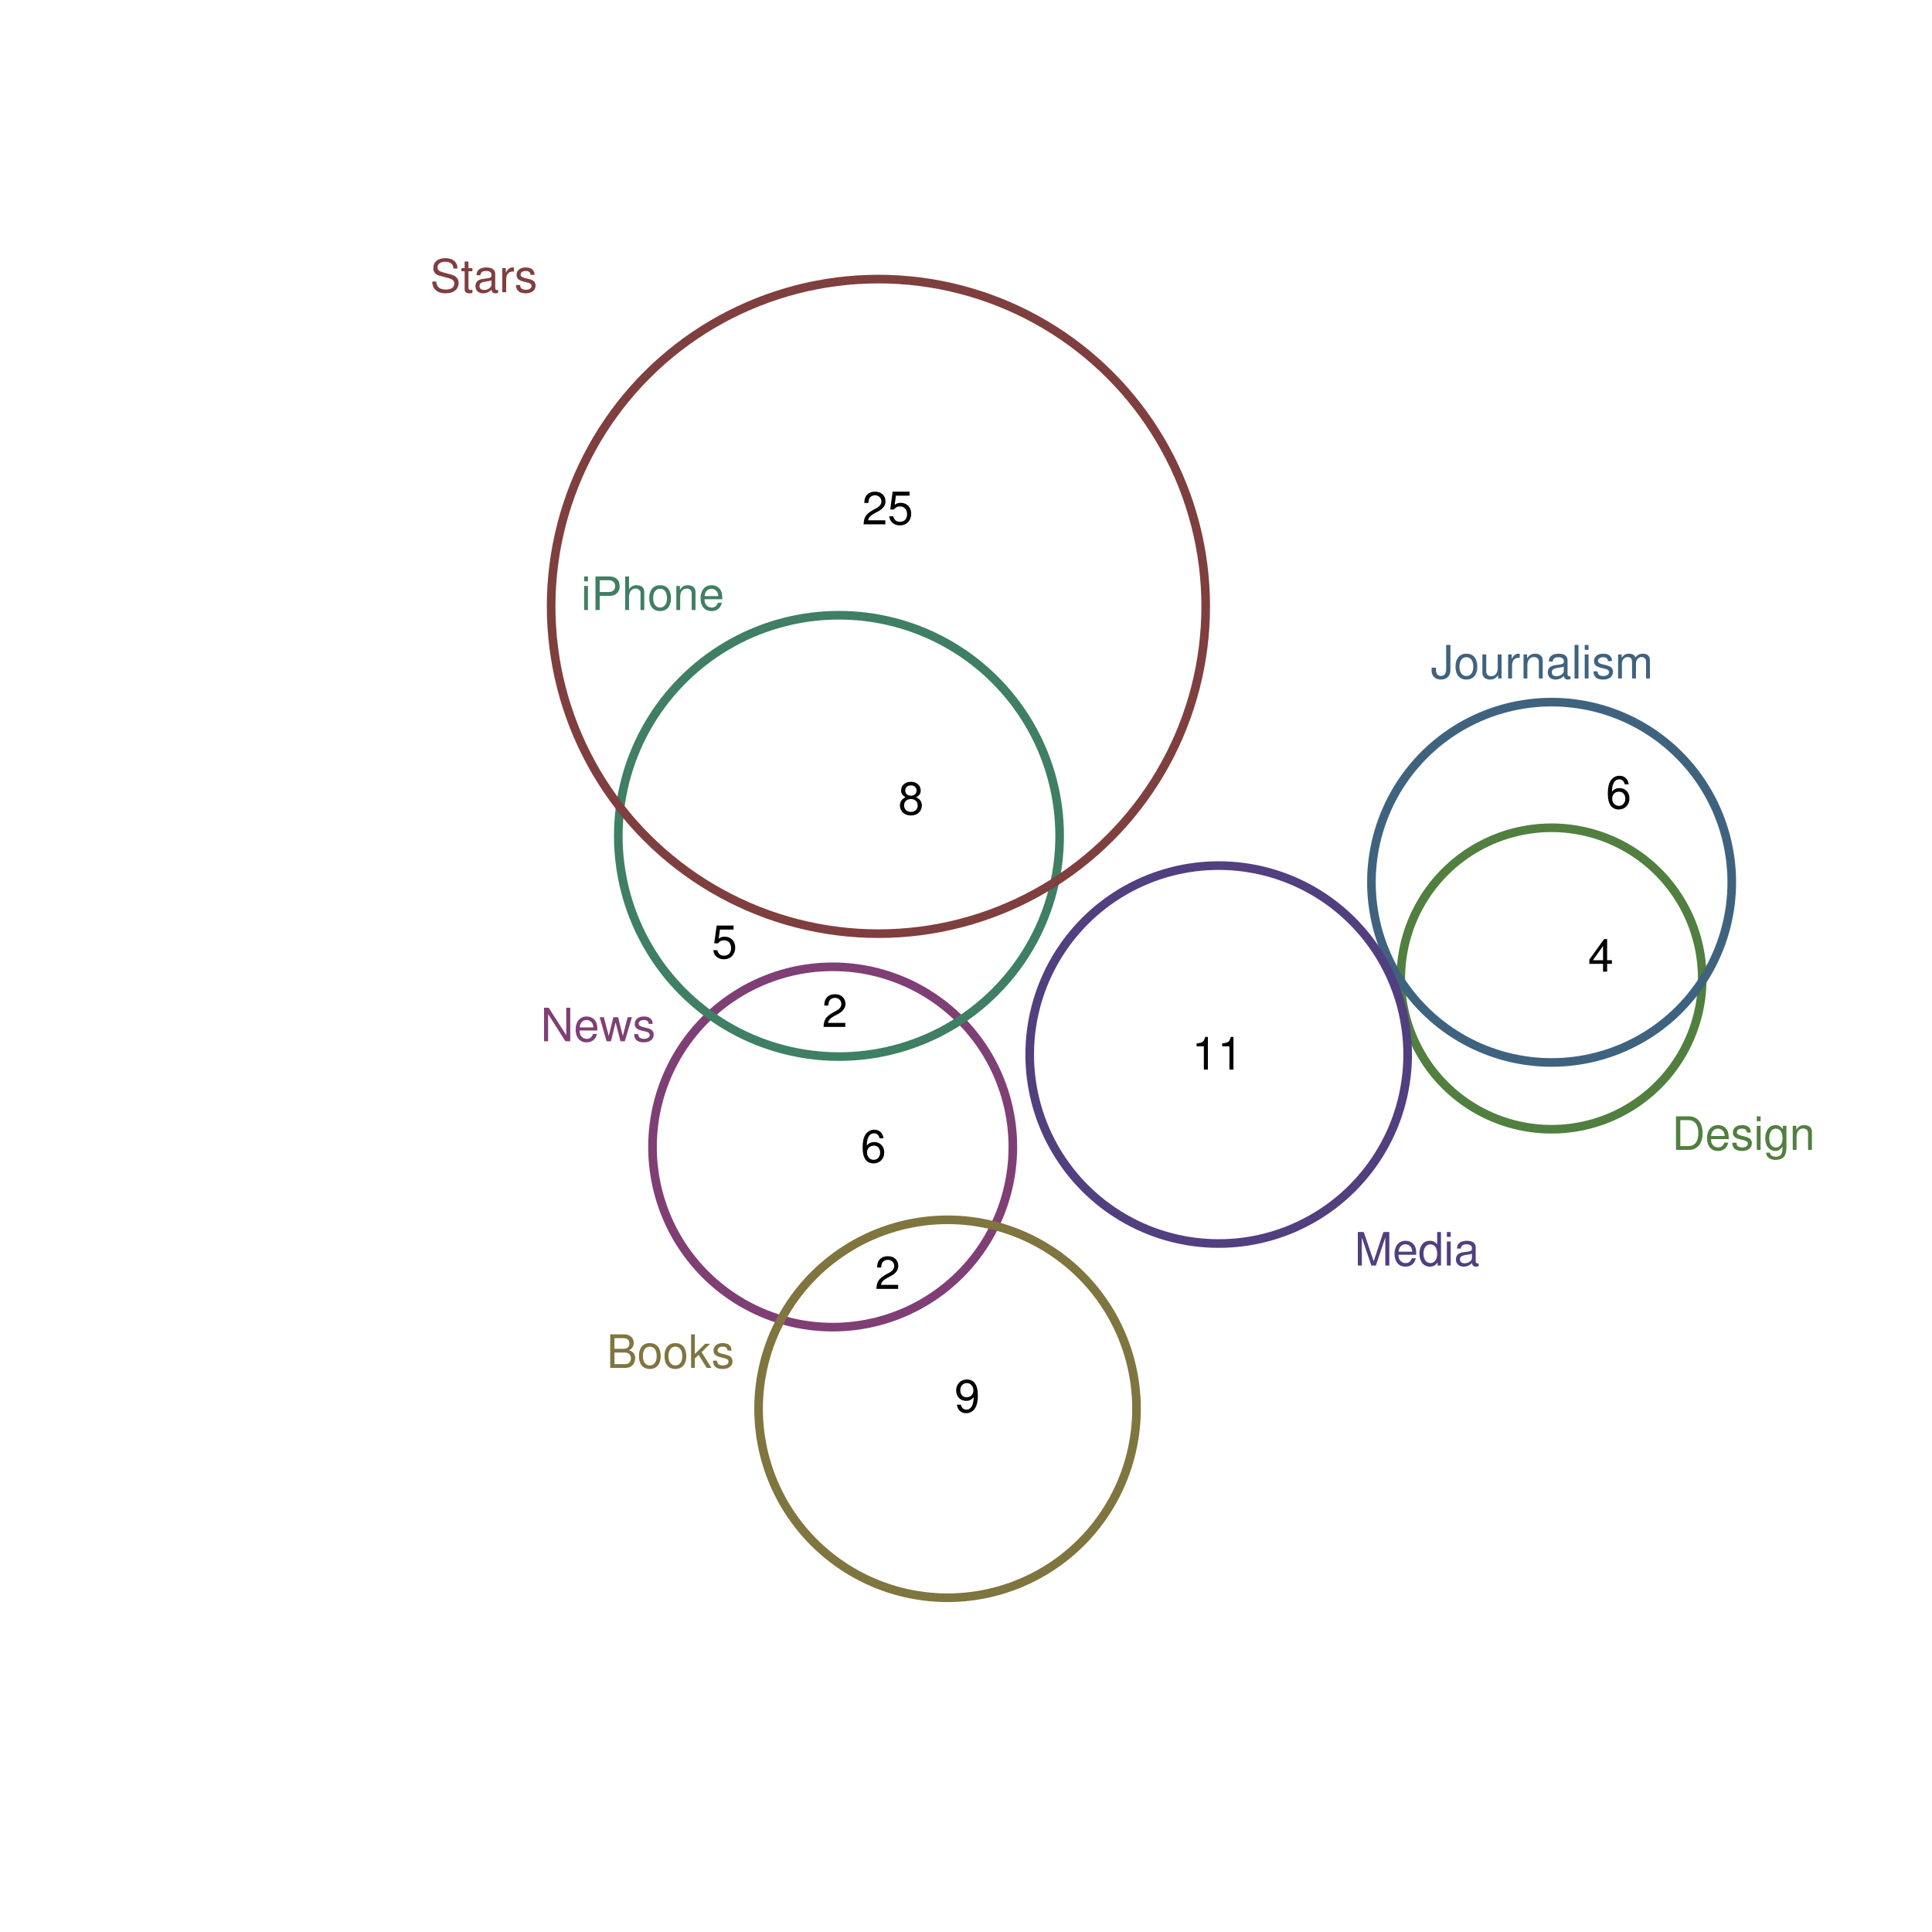 <?xml version="1.0" encoding="UTF-8" standalone="no"?>
<svg
   xmlns:dc="http://purl.org/dc/elements/1.1/"
   xmlns:cc="http://creativecommons.org/ns#"
   xmlns:rdf="http://www.w3.org/1999/02/22-rdf-syntax-ns#"
   xmlns:svg="http://www.w3.org/2000/svg"
   xmlns="http://www.w3.org/2000/svg"
   xmlns:xlink="http://www.w3.org/1999/xlink"
   xmlns:sodipodi="http://sodipodi.sourceforge.net/DTD/sodipodi-0.dtd"
   xmlns:inkscape="http://www.inkscape.org/namespaces/inkscape"
   width="504pt"
   height="504pt"
   viewBox="0 0 504 504"
   version="1.1"
   id="svg279"
   inkscape:version="0.91 r13725"
   sodipodi:docname="q31.zones.zones-wilkinson.svg">
  <sodipodi:namedview
     pagecolor="#ffffff"
     bordercolor="#666666"
     borderopacity="1"
     objecttolerance="10"
     gridtolerance="10"
     guidetolerance="10"
     inkscape:pageopacity="0"
     inkscape:pageshadow="2"
     inkscape:window-width="1920"
     inkscape:window-height="1016"
     id="namedview535"
     showgrid="false"
     inkscape:zoom="1.4984127"
     inkscape:cx="359.56043"
     inkscape:cy="366.24229"
     inkscape:window-x="0"
     inkscape:window-y="27"
     inkscape:window-maximized="1"
     inkscape:current-layer="svg279" />
  <defs
     id="defs281">
    <g
       id="g283">
      <symbol
         overflow="visible"
         id="glyph0-0">
        <path
           style="stroke:none;"
           d=""
           id="path286" />
      </symbol>
      <symbol
         overflow="visible"
         id="glyph0-1">
        <path
           style="stroke:none;"
           d="M 1.062 0 L 4.438 0 C 6.641 0 8 -1.656 8 -4.375 C 8 -7.094 6.656 -8.75 4.438 -8.75 L 1.062 -8.75 Z M 2.188 -0.984 L 2.188 -7.766 L 4.25 -7.766 C 5.969 -7.766 6.891 -6.594 6.891 -4.375 C 6.891 -2.156 5.969 -0.984 4.25 -0.984 Z M 2.188 -0.984 "
           id="path289" />
      </symbol>
      <symbol
         overflow="visible"
         id="glyph0-2">
        <path
           style="stroke:none;"
           d="M 6.156 -2.812 C 6.156 -3.766 6.078 -4.344 5.906 -4.812 C 5.5 -5.844 4.531 -6.469 3.359 -6.469 C 1.609 -6.469 0.484 -5.125 0.484 -3.062 C 0.484 -1 1.578 0.281 3.344 0.281 C 4.781 0.281 5.766 -0.547 6.031 -1.906 L 5.016 -1.906 C 4.734 -1.078 4.172 -0.641 3.375 -0.641 C 2.734 -0.641 2.203 -0.938 1.859 -1.469 C 1.625 -1.828 1.531 -2.188 1.531 -2.812 Z M 1.547 -3.625 C 1.625 -4.781 2.344 -5.547 3.344 -5.547 C 4.328 -5.547 5.094 -4.734 5.094 -3.703 C 5.094 -3.672 5.094 -3.641 5.078 -3.625 Z M 1.547 -3.625 "
           id="path292" />
      </symbol>
      <symbol
         overflow="visible"
         id="glyph0-3">
        <path
           style="stroke:none;"
           d="M 5.25 -4.531 C 5.25 -5.766 4.422 -6.469 2.969 -6.469 C 1.516 -6.469 0.562 -5.719 0.562 -4.547 C 0.562 -3.562 1.062 -3.094 2.562 -2.734 L 3.484 -2.516 C 4.188 -2.344 4.469 -2.094 4.469 -1.625 C 4.469 -1.047 3.875 -0.641 3 -0.641 C 2.453 -0.641 2 -0.797 1.75 -1.062 C 1.594 -1.25 1.531 -1.422 1.469 -1.875 L 0.406 -1.875 C 0.453 -0.422 1.266 0.281 2.922 0.281 C 4.5 0.281 5.516 -0.5 5.516 -1.719 C 5.516 -2.656 4.984 -3.172 3.734 -3.469 L 2.766 -3.703 C 1.953 -3.891 1.609 -4.156 1.609 -4.594 C 1.609 -5.172 2.125 -5.547 2.938 -5.547 C 3.75 -5.547 4.172 -5.203 4.203 -4.531 Z M 5.25 -4.531 "
           id="path295" />
      </symbol>
      <symbol
         overflow="visible"
         id="glyph0-4">
        <path
           style="stroke:none;"
           d="M 1.797 -6.281 L 0.797 -6.281 L 0.797 0 L 1.797 0 Z M 1.797 -8.75 L 0.797 -8.75 L 0.797 -7.484 L 1.797 -7.484 Z M 1.797 -8.75 "
           id="path298" />
      </symbol>
      <symbol
         overflow="visible"
         id="glyph0-5">
        <path
           style="stroke:none;"
           d="M 4.938 -6.281 L 4.938 -5.375 C 4.438 -6.125 3.828 -6.469 3.031 -6.469 C 1.422 -6.469 0.344 -5.078 0.344 -3.031 C 0.344 -2 0.625 -1.156 1.141 -0.562 C 1.609 -0.031 2.281 0.281 2.938 0.281 C 3.734 0.281 4.281 -0.062 4.844 -0.859 L 4.844 -0.531 C 4.844 0.328 4.734 0.844 4.484 1.188 C 4.219 1.562 3.703 1.781 3.094 1.781 C 2.641 1.781 2.234 1.656 1.953 1.438 C 1.734 1.266 1.625 1.094 1.578 0.719 L 0.547 0.719 C 0.656 1.906 1.578 2.609 3.062 2.609 C 4 2.609 4.797 2.312 5.203 1.812 C 5.688 1.234 5.875 0.438 5.875 -1.031 L 5.875 -6.281 Z M 3.125 -5.547 C 4.219 -5.547 4.844 -4.625 4.844 -3.062 C 4.844 -1.562 4.203 -0.641 3.141 -0.641 C 2.047 -0.641 1.391 -1.578 1.391 -3.094 C 1.391 -4.609 2.062 -5.547 3.125 -5.547 Z M 3.125 -5.547 "
           id="path301" />
      </symbol>
      <symbol
         overflow="visible"
         id="glyph0-6">
        <path
           style="stroke:none;"
           d="M 0.844 -6.281 L 0.844 0 L 1.844 0 L 1.844 -3.469 C 1.844 -4.75 2.516 -5.594 3.547 -5.594 C 4.344 -5.594 4.844 -5.109 4.844 -4.359 L 4.844 0 L 5.844 0 L 5.844 -4.75 C 5.844 -5.797 5.062 -6.469 3.859 -6.469 C 2.922 -6.469 2.312 -6.109 1.766 -5.234 L 1.766 -6.281 Z M 0.844 -6.281 "
           id="path304" />
      </symbol>
      <symbol
         overflow="visible"
         id="glyph0-7">
        <path
           style="stroke:none;"
           d="M 4 -8.75 L 4 -2.594 C 4 -1.891 3.922 -1.5 3.719 -1.203 C 3.5 -0.859 3.094 -0.656 2.656 -0.656 C 1.812 -0.656 1.344 -1.219 1.344 -2.25 L 1.344 -2.812 L 0.203 -2.812 L 0.203 -2.047 C 0.203 -0.625 1.141 0.281 2.641 0.281 C 4.156 0.281 5.109 -0.672 5.109 -2.188 L 5.109 -8.75 Z M 4 -8.75 "
           id="path307" />
      </symbol>
      <symbol
         overflow="visible"
         id="glyph0-8">
        <path
           style="stroke:none;"
           d="M 3.266 -6.469 C 1.5 -6.469 0.438 -5.203 0.438 -3.094 C 0.438 -0.984 1.484 0.281 3.281 0.281 C 5.047 0.281 6.125 -0.984 6.125 -3.047 C 6.125 -5.219 5.078 -6.469 3.266 -6.469 Z M 3.281 -5.547 C 4.406 -5.547 5.078 -4.625 5.078 -3.062 C 5.078 -1.578 4.375 -0.641 3.281 -0.641 C 2.156 -0.641 1.469 -1.578 1.469 -3.094 C 1.469 -4.609 2.156 -5.547 3.281 -5.547 Z M 3.281 -5.547 "
           id="path310" />
      </symbol>
      <symbol
         overflow="visible"
         id="glyph0-9">
        <path
           style="stroke:none;"
           d="M 5.781 0 L 5.781 -6.281 L 4.781 -6.281 L 4.781 -2.719 C 4.781 -1.438 4.109 -0.594 3.078 -0.594 C 2.281 -0.594 1.781 -1.078 1.781 -1.844 L 1.781 -6.281 L 0.781 -6.281 L 0.781 -1.438 C 0.781 -0.391 1.562 0.281 2.781 0.281 C 3.703 0.281 4.297 -0.047 4.891 -0.875 L 4.891 0 Z M 5.781 0 "
           id="path313" />
      </symbol>
      <symbol
         overflow="visible"
         id="glyph0-10">
        <path
           style="stroke:none;"
           d="M 0.828 -6.281 L 0.828 0 L 1.844 0 L 1.844 -3.266 C 1.844 -4.156 2.062 -4.75 2.547 -5.094 C 2.859 -5.328 3.156 -5.406 3.859 -5.406 L 3.859 -6.438 C 3.688 -6.453 3.594 -6.469 3.469 -6.469 C 2.812 -6.469 2.328 -6.078 1.75 -5.141 L 1.75 -6.281 Z M 0.828 -6.281 "
           id="path316" />
      </symbol>
      <symbol
         overflow="visible"
         id="glyph0-11">
        <path
           style="stroke:none;"
           d="M 6.422 -0.594 C 6.312 -0.562 6.266 -0.562 6.203 -0.562 C 5.859 -0.562 5.656 -0.75 5.656 -1.062 L 5.656 -4.75 C 5.656 -5.875 4.844 -6.469 3.297 -6.469 C 2.391 -6.469 1.625 -6.203 1.219 -5.734 C 0.922 -5.406 0.797 -5.047 0.781 -4.422 L 1.781 -4.422 C 1.875 -5.203 2.328 -5.547 3.266 -5.547 C 4.156 -5.547 4.672 -5.203 4.672 -4.609 L 4.672 -4.344 C 4.672 -3.922 4.422 -3.75 3.625 -3.641 C 2.203 -3.469 1.984 -3.422 1.609 -3.266 C 0.875 -2.969 0.5 -2.406 0.5 -1.578 C 0.5 -0.438 1.297 0.281 2.562 0.281 C 3.359 0.281 4 0 4.703 -0.641 C 4.781 -0.016 5.094 0.281 5.734 0.281 C 5.938 0.281 6.094 0.25 6.422 0.172 Z M 4.672 -1.984 C 4.672 -1.641 4.578 -1.438 4.266 -1.156 C 3.859 -0.797 3.375 -0.594 2.781 -0.594 C 2 -0.594 1.547 -0.969 1.547 -1.609 C 1.547 -2.266 1.984 -2.609 3.062 -2.766 C 4.109 -2.906 4.328 -2.953 4.672 -3.109 Z M 4.672 -1.984 "
           id="path319" />
      </symbol>
      <symbol
         overflow="visible"
         id="glyph0-12">
        <path
           style="stroke:none;"
           d="M 1.828 -8.75 L 0.812 -8.75 L 0.812 0 L 1.828 0 Z M 1.828 -8.75 "
           id="path322" />
      </symbol>
      <symbol
         overflow="visible"
         id="glyph0-13">
        <path
           style="stroke:none;"
           d="M 0.844 -6.281 L 0.844 0 L 1.844 0 L 1.844 -3.953 C 1.844 -4.859 2.516 -5.594 3.328 -5.594 C 4.062 -5.594 4.484 -5.141 4.484 -4.328 L 4.484 0 L 5.5 0 L 5.5 -3.953 C 5.5 -4.859 6.156 -5.594 6.969 -5.594 C 7.703 -5.594 8.141 -5.125 8.141 -4.328 L 8.141 0 L 9.141 0 L 9.141 -4.719 C 9.141 -5.844 8.5 -6.469 7.312 -6.469 C 6.484 -6.469 5.969 -6.219 5.391 -5.516 C 5.016 -6.188 4.516 -6.469 3.703 -6.469 C 2.859 -6.469 2.297 -6.156 1.766 -5.406 L 1.766 -6.281 Z M 0.844 -6.281 "
           id="path325" />
      </symbol>
      <symbol
         overflow="visible"
         id="glyph0-14">
        <path
           style="stroke:none;"
           d="M 5.609 0 L 8.078 -7.328 L 8.078 0 L 9.125 0 L 9.125 -8.75 L 7.578 -8.75 L 5.047 -1.125 L 2.453 -8.75 L 0.906 -8.75 L 0.906 0 L 1.953 0 L 1.953 -7.328 L 4.438 0 Z M 5.609 0 "
           id="path328" />
      </symbol>
      <symbol
         overflow="visible"
         id="glyph0-15">
        <path
           style="stroke:none;"
           d="M 5.938 -8.75 L 4.938 -8.75 L 4.938 -5.5 C 4.531 -6.125 3.859 -6.469 3.016 -6.469 C 1.375 -6.469 0.312 -5.156 0.312 -3.156 C 0.312 -1.031 1.359 0.281 3.047 0.281 C 3.906 0.281 4.516 -0.047 5.047 -0.828 L 5.047 0 L 5.938 0 Z M 3.188 -5.531 C 4.266 -5.531 4.938 -4.578 4.938 -3.078 C 4.938 -1.625 4.25 -0.656 3.188 -0.656 C 2.094 -0.656 1.359 -1.625 1.359 -3.094 C 1.359 -4.562 2.094 -5.531 3.188 -5.531 Z M 3.188 -5.531 "
           id="path331" />
      </symbol>
      <symbol
         overflow="visible"
         id="glyph0-16">
        <path
           style="stroke:none;"
           d="M 7.75 -8.75 L 6.703 -8.75 L 6.703 -1.594 L 2.125 -8.75 L 0.906 -8.75 L 0.906 0 L 1.969 0 L 1.969 -7.094 L 6.484 0 L 7.75 0 Z M 7.75 -8.75 "
           id="path334" />
      </symbol>
      <symbol
         overflow="visible"
         id="glyph0-17">
        <path
           style="stroke:none;"
           d="M 6.641 0 L 8.5 -6.281 L 7.375 -6.281 L 6.125 -1.391 L 4.891 -6.281 L 3.656 -6.281 L 2.453 -1.391 L 1.172 -6.281 L 0.078 -6.281 L 1.891 0 L 3.031 0 L 4.234 -4.938 L 5.516 0 Z M 6.641 0 "
           id="path337" />
      </symbol>
      <symbol
         overflow="visible"
         id="glyph0-18">
        <path
           style="stroke:none;"
           d="M 0.953 0 L 4.891 0 C 5.719 0 6.344 -0.234 6.797 -0.734 C 7.234 -1.188 7.469 -1.812 7.469 -2.5 C 7.469 -3.547 7 -4.188 5.875 -4.625 C 6.672 -4.984 7.094 -5.641 7.094 -6.531 C 7.094 -7.156 6.859 -7.734 6.391 -8.141 C 5.938 -8.562 5.344 -8.75 4.5 -8.75 L 0.953 -8.75 Z M 2.062 -4.984 L 2.062 -7.766 L 4.219 -7.766 C 4.844 -7.766 5.203 -7.688 5.5 -7.453 C 5.812 -7.219 5.969 -6.859 5.969 -6.375 C 5.969 -5.906 5.812 -5.531 5.5 -5.297 C 5.203 -5.062 4.844 -4.984 4.219 -4.984 Z M 2.062 -0.984 L 2.062 -4 L 4.781 -4 C 5.328 -4 5.688 -3.859 5.953 -3.578 C 6.219 -3.297 6.359 -2.922 6.359 -2.484 C 6.359 -2.062 6.219 -1.688 5.953 -1.406 C 5.688 -1.109 5.328 -0.984 4.781 -0.984 Z M 2.062 -0.984 "
           id="path340" />
      </symbol>
      <symbol
         overflow="visible"
         id="glyph0-19">
        <path
           style="stroke:none;"
           d="M 1.688 -8.75 L 0.703 -8.75 L 0.703 0 L 1.688 0 L 1.688 -2.453 L 2.656 -3.406 L 4.781 0 L 6.031 0 L 3.453 -4.109 L 5.641 -6.281 L 4.359 -6.281 L 1.688 -3.625 Z M 1.688 -8.75 "
           id="path343" />
      </symbol>
      <symbol
         overflow="visible"
         id="glyph0-20">
        <path
           style="stroke:none;"
           d="M 2.203 -3.703 L 4.953 -3.703 C 5.641 -3.703 6.188 -3.906 6.641 -4.328 C 7.172 -4.812 7.406 -5.375 7.406 -6.188 C 7.406 -7.828 6.438 -8.75 4.703 -8.75 L 1.094 -8.75 L 1.094 0 L 2.203 0 Z M 2.203 -4.688 L 2.203 -7.766 L 4.531 -7.766 C 5.609 -7.766 6.234 -7.188 6.234 -6.234 C 6.234 -5.266 5.609 -4.688 4.531 -4.688 Z M 2.203 -4.688 "
           id="path346" />
      </symbol>
      <symbol
         overflow="visible"
         id="glyph0-21">
        <path
           style="stroke:none;"
           d="M 0.844 -8.75 L 0.844 0 L 1.844 0 L 1.844 -3.469 C 1.844 -4.75 2.516 -5.594 3.547 -5.594 C 3.859 -5.594 4.188 -5.484 4.422 -5.297 C 4.719 -5.094 4.844 -4.797 4.844 -4.359 L 4.844 0 L 5.828 0 L 5.828 -4.75 C 5.828 -5.812 5.078 -6.469 3.859 -6.469 C 2.969 -6.469 2.422 -6.188 1.844 -5.422 L 1.844 -8.75 Z M 0.844 -8.75 "
           id="path349" />
      </symbol>
      <symbol
         overflow="visible"
         id="glyph0-22">
        <path
           style="stroke:none;"
           d="M 7.156 -6.188 C 7.141 -7.891 5.969 -8.891 3.953 -8.891 C 2.031 -8.891 0.844 -7.906 0.844 -6.328 C 0.844 -5.25 1.406 -4.578 2.562 -4.281 L 4.734 -3.703 C 5.828 -3.422 6.344 -2.969 6.344 -2.297 C 6.344 -1.828 6.078 -1.344 5.719 -1.078 C 5.359 -0.844 4.812 -0.703 4.109 -0.703 C 3.156 -0.703 2.516 -0.938 2.094 -1.438 C 1.766 -1.828 1.625 -2.25 1.625 -2.781 L 0.578 -2.781 C 0.594 -1.984 0.75 -1.453 1.094 -0.969 C 1.688 -0.156 2.703 0.281 4.031 0.281 C 5.078 0.281 5.922 0.031 6.484 -0.391 C 7.078 -0.859 7.453 -1.641 7.453 -2.406 C 7.453 -3.484 6.781 -4.266 5.594 -4.594 L 3.391 -5.188 C 2.344 -5.469 1.953 -5.812 1.953 -6.484 C 1.953 -7.375 2.734 -7.953 3.906 -7.953 C 5.297 -7.953 6.078 -7.312 6.094 -6.188 Z M 7.156 -6.188 "
           id="path352" />
      </symbol>
      <symbol
         overflow="visible"
         id="glyph0-23">
        <path
           style="stroke:none;"
           d="M 3.047 -6.281 L 2.016 -6.281 L 2.016 -8.016 L 1.016 -8.016 L 1.016 -6.281 L 0.172 -6.281 L 0.172 -5.469 L 1.016 -5.469 L 1.016 -0.719 C 1.016 -0.078 1.453 0.281 2.234 0.281 C 2.469 0.281 2.719 0.25 3.047 0.188 L 3.047 -0.641 C 2.922 -0.609 2.766 -0.594 2.562 -0.594 C 2.141 -0.594 2.016 -0.719 2.016 -1.156 L 2.016 -5.469 L 3.047 -5.469 Z M 3.047 -6.281 "
           id="path355" />
      </symbol>
      <symbol
         overflow="visible"
         id="glyph0-24">
        <path
           style="stroke:none;"
           d="M 3.922 -2.047 L 3.922 0 L 4.984 0 L 4.984 -2.047 L 6.234 -2.047 L 6.234 -2.984 L 4.984 -2.984 L 4.984 -8.516 L 4.203 -8.516 L 0.344 -3.156 L 0.344 -2.047 Z M 3.922 -2.984 L 1.266 -2.984 L 3.922 -6.703 Z M 3.922 -2.984 "
           id="path358" />
      </symbol>
      <symbol
         overflow="visible"
         id="glyph0-25">
        <path
           style="stroke:none;"
           d="M 3.109 -6.062 L 3.109 0 L 4.156 0 L 4.156 -8.516 L 3.469 -8.516 C 3.094 -7.203 2.859 -7.016 1.219 -6.812 L 1.219 -6.062 Z M 3.109 -6.062 "
           id="path361" />
      </symbol>
      <symbol
         overflow="visible"
         id="glyph0-26">
        <path
           style="stroke:none;"
           d="M 5.969 -6.281 C 5.766 -7.688 4.859 -8.516 3.562 -8.516 C 2.625 -8.516 1.781 -8.047 1.281 -7.297 C 0.75 -6.469 0.516 -5.422 0.516 -3.875 C 0.516 -2.453 0.734 -1.531 1.234 -0.781 C 1.688 -0.094 2.438 0.281 3.375 0.281 C 4.984 0.281 6.156 -0.922 6.156 -2.594 C 6.156 -4.172 5.078 -5.297 3.547 -5.297 C 2.719 -5.297 2.047 -4.969 1.594 -4.344 C 1.609 -6.422 2.281 -7.578 3.484 -7.578 C 4.234 -7.578 4.75 -7.109 4.922 -6.281 Z M 3.422 -4.359 C 4.438 -4.359 5.078 -3.641 5.078 -2.516 C 5.078 -1.438 4.359 -0.656 3.391 -0.656 C 2.406 -0.656 1.656 -1.469 1.656 -2.562 C 1.656 -3.625 2.375 -4.359 3.422 -4.359 Z M 3.422 -4.359 "
           id="path364" />
      </symbol>
      <symbol
         overflow="visible"
         id="glyph0-27">
        <path
           style="stroke:none;"
           d="M 6.078 -1.047 L 1.594 -1.047 C 1.703 -1.734 2.094 -2.188 3.125 -2.797 L 4.328 -3.438 C 5.516 -4.094 6.125 -4.969 6.125 -6.016 C 6.125 -6.719 5.844 -7.375 5.344 -7.844 C 4.844 -8.297 4.219 -8.516 3.406 -8.516 C 2.328 -8.516 1.531 -8.125 1.062 -7.406 C 0.75 -6.953 0.625 -6.422 0.594 -5.562 L 1.656 -5.562 C 1.688 -6.125 1.766 -6.484 1.906 -6.75 C 2.188 -7.266 2.734 -7.578 3.375 -7.578 C 4.328 -7.578 5.047 -6.906 5.047 -5.984 C 5.047 -5.312 4.656 -4.734 3.906 -4.312 L 2.797 -3.688 C 1.016 -2.672 0.5 -1.875 0.406 0 L 6.078 0 Z M 6.078 -1.047 "
           id="path367" />
      </symbol>
      <symbol
         overflow="visible"
         id="glyph0-28">
        <path
           style="stroke:none;"
           d="M 5.719 -8.516 L 1.312 -8.516 L 0.688 -3.875 L 1.656 -3.875 C 2.141 -4.469 2.562 -4.672 3.219 -4.672 C 4.359 -4.672 5.078 -3.891 5.078 -2.625 C 5.078 -1.406 4.375 -0.656 3.219 -0.656 C 2.297 -0.656 1.734 -1.125 1.469 -2.094 L 0.422 -2.094 C 0.562 -1.391 0.688 -1.062 0.938 -0.75 C 1.422 -0.094 2.281 0.281 3.234 0.281 C 4.953 0.281 6.156 -0.969 6.156 -2.766 C 6.156 -4.453 5.047 -5.609 3.406 -5.609 C 2.812 -5.609 2.328 -5.453 1.844 -5.094 L 2.172 -7.469 L 5.719 -7.469 Z M 5.719 -8.516 "
           id="path370" />
      </symbol>
      <symbol
         overflow="visible"
         id="glyph0-29">
        <path
           style="stroke:none;"
           d="M 4.688 -4.469 C 5.562 -5 5.859 -5.438 5.859 -6.234 C 5.859 -7.578 4.812 -8.516 3.297 -8.516 C 1.797 -8.516 0.75 -7.578 0.75 -6.234 C 0.75 -5.453 1.031 -5.016 1.891 -4.469 C 0.922 -4.016 0.438 -3.297 0.438 -2.359 C 0.438 -0.797 1.625 0.281 3.297 0.281 C 4.984 0.281 6.156 -0.797 6.156 -2.359 C 6.156 -3.297 5.672 -4.016 4.688 -4.469 Z M 3.297 -7.578 C 4.203 -7.578 4.781 -7.047 4.781 -6.219 C 4.781 -5.422 4.188 -4.891 3.297 -4.891 C 2.406 -4.891 1.828 -5.422 1.828 -6.234 C 1.828 -7.047 2.406 -7.578 3.297 -7.578 Z M 3.297 -4.016 C 4.359 -4.016 5.078 -3.344 5.078 -2.344 C 5.078 -1.328 4.359 -0.656 3.281 -0.656 C 2.25 -0.656 1.531 -1.344 1.531 -2.344 C 1.531 -3.344 2.25 -4.016 3.297 -4.016 Z M 3.297 -4.016 "
           id="path373" />
      </symbol>
      <symbol
         overflow="visible"
         id="glyph0-30">
        <path
           style="stroke:none;"
           d="M 0.641 -1.938 C 0.844 -0.547 1.75 0.281 3.047 0.281 C 3.984 0.281 4.844 -0.188 5.328 -0.938 C 5.875 -1.766 6.109 -2.812 6.109 -4.359 C 6.109 -5.781 5.891 -6.703 5.391 -7.453 C 4.922 -8.141 4.172 -8.516 3.234 -8.516 C 1.625 -8.516 0.453 -7.312 0.453 -5.641 C 0.453 -4.062 1.531 -2.938 3.078 -2.938 C 3.875 -2.938 4.469 -3.234 5.016 -3.891 C 5 -1.812 4.328 -0.656 3.125 -0.656 C 2.375 -0.656 1.859 -1.125 1.688 -1.938 Z M 3.234 -7.578 C 4.219 -7.578 4.953 -6.766 4.953 -5.656 C 4.953 -4.625 4.219 -3.875 3.188 -3.875 C 2.172 -3.875 1.531 -4.578 1.531 -5.719 C 1.531 -6.797 2.25 -7.578 3.234 -7.578 Z M 3.234 -7.578 "
           id="path376" />
      </symbol>
    </g>
  </defs>
  <path
     inkscape:connector-curvature="0"
     id="path381"
     d="m 444.047,254.027 -0.059,-1.234 -0.098,-1.23 -0.133,-1.227 -0.176,-1.223 -0.211,-1.219 -0.25,-1.211 -0.289,-1.199 -0.328,-1.191 -0.363,-1.184 -0.398,-1.168 -0.438,-1.156 -0.473,-1.141 -0.508,-1.125 -0.543,-1.109 -0.578,-1.09 -0.613,-1.074 -0.645,-1.055 -0.68,-1.031 -0.707,-1.012 -0.742,-0.988 -0.773,-0.965 -0.801,-0.938 -0.832,-0.914 -0.859,-0.887 -0.891,-0.859 -0.91,-0.832 -0.941,-0.801 -0.965,-0.773 -0.988,-0.742 -1.008,-0.711 -1.035,-0.68 -1.051,-0.645 -1.074,-0.609 -1.094,-0.578 -1.109,-0.547 -1.125,-0.508 -1.141,-0.473 -1.156,-0.438 -1.168,-0.398 -1.18,-0.363 -1.191,-0.324 -1.203,-0.289 -1.211,-0.25 -1.215,-0.215 -1.223,-0.172 -1.23,-0.137 -1.23,-0.098 -1.234,-0.059 -1.234,-0.019 -1.234,0.019 -1.234,0.059 -1.23,0.098 -1.23,0.137 -1.223,0.172 -1.215,0.215 -1.211,0.25 -1.199,0.289 -1.195,0.324 -1.18,0.363 -1.168,0.398 -1.156,0.438 -1.141,0.473 -1.125,0.508 -1.109,0.547 -1.094,0.578 -1.07,0.609 -1.055,0.645 -1.031,0.68 -1.012,0.711 -0.988,0.742 -0.965,0.773 -0.938,0.801 -0.914,0.832 -0.887,0.859 -0.859,0.887 -0.832,0.914 -0.805,0.938 -0.77,0.965 -0.742,0.988 -0.711,1.012 -0.68,1.031 -0.645,1.055 -0.613,1.074 -0.578,1.09 -0.543,1.109 -0.508,1.125 -0.473,1.141 -0.438,1.156 -0.398,1.168 -0.363,1.184 -0.328,1.191 -0.289,1.199 -0.25,1.211 -0.211,1.219 -0.176,1.223 -0.133,1.227 -0.098,1.23 -0.059,1.234 -0.019,1.234 0.019,1.238 0.059,1.23 0.098,1.234 0.133,1.227 0.176,1.223 0.211,1.219 0.25,1.207 0.289,1.203 0.328,1.191 0.363,1.18 0.398,1.168 0.438,1.156 0.473,1.141 0.508,1.129 0.543,1.109 0.578,1.09 0.613,1.074 0.645,1.055 0.68,1.031 0.711,1.012 0.742,0.988 0.77,0.961 0.805,0.941 0.832,0.914 0.859,0.887 0.887,0.859 0.914,0.832 0.938,0.801 0.965,0.773 0.988,0.742 1.012,0.711 1.031,0.676 1.055,0.645 1.07,0.613 1.094,0.578 1.109,0.543 1.125,0.508 1.141,0.473 1.156,0.438 1.168,0.402 1.18,0.363 1.195,0.324 1.199,0.289 1.211,0.25 1.215,0.211 1.223,0.176 1.23,0.137 1.23,0.098 1.234,0.055 1.234,0.019 1.234,-0.019 1.234,-0.055 1.23,-0.098 1.23,-0.137 1.223,-0.176 1.215,-0.211 1.211,-0.25 1.203,-0.289 1.191,-0.324 1.18,-0.363 1.168,-0.402 1.156,-0.438 1.141,-0.473 1.125,-0.508 1.109,-0.543 1.094,-0.578 1.074,-0.613 1.051,-0.645 1.035,-0.676 1.008,-0.711 0.988,-0.742 0.965,-0.773 0.941,-0.801 0.91,-0.832 0.891,-0.859 0.859,-0.887 0.832,-0.914 0.801,-0.941 0.773,-0.961 0.742,-0.988 0.707,-1.012 0.68,-1.031 0.645,-1.055 0.613,-1.074 0.578,-1.09 0.543,-1.109 0.508,-1.129 0.473,-1.141 0.438,-1.156 0.398,-1.168 0.363,-1.18 0.328,-1.191 0.289,-1.203 0.25,-1.207 0.211,-1.219 0.176,-1.223 0.133,-1.227 0.098,-1.234 0.059,-1.23 0.019,-1.238 -0.019,-1.234"
     style="fill:none;stroke:#517f3f;stroke-width:2.25;stroke-linecap:round;stroke-linejoin:round;stroke-miterlimit:10;stroke-opacity:1" />
  <path
     inkscape:connector-curvature="0"
     id="path383"
     d="m 451.742,228.688 -0.07,-1.477 -0.117,-1.469 -0.16,-1.469 -0.211,-1.461 -0.254,-1.457 -0.297,-1.445 -0.344,-1.434 -0.391,-1.426 -0.434,-1.41 -0.48,-1.398 -0.52,-1.383 -0.566,-1.363 -0.609,-1.344 -0.648,-1.328 -0.691,-1.305 -0.73,-1.281 -0.773,-1.258 -0.809,-1.234 -0.848,-1.211 -0.887,-1.18 -0.926,-1.152 -0.957,-1.121 -0.996,-1.094 -1.027,-1.059 -1.059,-1.027 -1.094,-0.996 -1.121,-0.957 -1.152,-0.926 -1.18,-0.887 -1.211,-0.848 -1.234,-0.809 -1.258,-0.773 -1.281,-0.73 -1.305,-0.691 -1.328,-0.648 -1.344,-0.609 -1.363,-0.566 -1.383,-0.52 -1.398,-0.48 -1.41,-0.434 -1.426,-0.391 -1.434,-0.344 -1.445,-0.297 -1.457,-0.254 -1.461,-0.211 -1.469,-0.16 -1.469,-0.117 -1.477,-0.07 -1.477,-0.023 -1.477,0.023 -1.473,0.07 -1.473,0.117 -1.469,0.16 -1.461,0.211 -1.457,0.254 -1.445,0.297 -1.434,0.344 -1.426,0.391 -1.41,0.434 -1.398,0.48 -1.379,0.52 -1.367,0.566 -1.344,0.609 -1.324,0.648 -1.309,0.691 -1.281,0.73 -1.258,0.773 -1.234,0.809 -1.207,0.848 -1.184,0.887 -1.152,0.926 -1.121,0.957 -1.094,0.996 -1.059,1.027 -1.027,1.059 -0.996,1.094 -0.957,1.121 -0.922,1.152 -0.887,1.18 -0.852,1.211 -0.809,1.234 -0.773,1.258 -0.73,1.281 -0.691,1.305 -0.648,1.328 -0.609,1.344 -0.562,1.363 -0.523,1.383 -0.477,1.398 -0.438,1.41 -0.387,1.426 -0.348,1.434 -0.297,1.445 -0.254,1.457 -0.207,1.461 -0.164,1.469 -0.117,1.469 -0.066,1.477 -0.023,1.477 0.023,1.477 0.066,1.473 0.117,1.473 0.164,1.469 0.207,1.461 0.254,1.457 0.297,1.445 0.348,1.434 0.387,1.426 0.438,1.41 0.477,1.398 0.523,1.379 0.562,1.367 0.609,1.344 0.648,1.324 0.691,1.309 0.73,1.281 0.773,1.258 0.809,1.234 0.852,1.207 0.887,1.184 0.922,1.152 0.957,1.121 0.996,1.094 1.027,1.059 1.059,1.027 1.094,0.996 1.121,0.957 1.152,0.922 1.184,0.887 1.207,0.852 1.234,0.809 1.258,0.773 1.281,0.73 1.309,0.691 1.324,0.648 1.344,0.609 1.367,0.562 1.379,0.523 1.398,0.477 1.41,0.438 1.426,0.387 1.434,0.348 1.445,0.297 1.457,0.254 1.461,0.207 1.469,0.164 1.473,0.117 1.473,0.066 1.477,0.023 1.477,-0.023 1.477,-0.066 1.469,-0.117 1.469,-0.164 1.461,-0.207 1.457,-0.254 1.445,-0.297 1.434,-0.348 1.426,-0.387 1.41,-0.438 1.398,-0.477 1.383,-0.523 1.363,-0.562 1.344,-0.609 1.328,-0.648 1.305,-0.691 1.281,-0.73 1.258,-0.773 1.234,-0.809 1.211,-0.852 1.18,-0.887 1.152,-0.922 1.121,-0.957 1.094,-0.996 1.059,-1.027 1.027,-1.059 0.996,-1.094 0.957,-1.121 0.926,-1.152 0.887,-1.184 0.848,-1.207 0.809,-1.234 0.773,-1.258 0.73,-1.281 0.691,-1.309 0.648,-1.324 0.609,-1.344 0.566,-1.367 0.52,-1.379 0.48,-1.398 0.434,-1.41 0.391,-1.426 0.344,-1.434 0.297,-1.445 0.254,-1.457 0.211,-1.461 0.16,-1.469 0.117,-1.473 0.07,-1.473 0.023,-1.477 -0.023,-1.477"
     style="fill:none;stroke:#3f637f;stroke-width:2.25;stroke-linecap:round;stroke-linejoin:round;stroke-miterlimit:10;stroke-opacity:1" />
  <path
     inkscape:connector-curvature="0"
     id="path385"
     d="m 367.188,273.555 -0.074,-1.547 -0.121,-1.543 -0.172,-1.539 -0.219,-1.535 -0.266,-1.527 -0.312,-1.516 -0.363,-1.504 -0.406,-1.496 -0.457,-1.48 -0.5,-1.465 -0.547,-1.445 -0.594,-1.434 -0.637,-1.41 -0.684,-1.391 -0.723,-1.367 -0.77,-1.348 -0.809,-1.32 -0.848,-1.293 -0.891,-1.266 -0.93,-1.242 -0.969,-1.207 -1.008,-1.176 -1.043,-1.148 -1.074,-1.109 -1.113,-1.078 -1.145,-1.043 -1.18,-1.004 -1.207,-0.969 -1.238,-0.93 -1.27,-0.891 -1.293,-0.852 -1.32,-0.809 -1.344,-0.77 -1.371,-0.723 -1.391,-0.68 -1.41,-0.641 -1.43,-0.59 -1.449,-0.547 -1.465,-0.504 -1.48,-0.453 -1.496,-0.41 -1.504,-0.363 -1.516,-0.312 -1.527,-0.266 -1.531,-0.219 -1.539,-0.172 -1.547,-0.121 -1.547,-0.07 -1.547,-0.027 -1.547,0.027 -1.547,0.07 -1.547,0.121 -1.539,0.172 -1.531,0.219 -1.527,0.266 -1.516,0.312 -1.504,0.363 -1.496,0.41 -1.48,0.453 -1.465,0.504 -1.449,0.547 -1.43,0.59 -1.41,0.641 -1.391,0.68 -1.371,0.723 -1.344,0.77 -1.32,0.809 -1.293,0.852 -1.27,0.891 -1.238,0.93 -1.207,0.969 -1.18,1.004 -1.145,1.043 -1.109,1.078 -1.078,1.109 -1.043,1.148 -1.008,1.176 -0.969,1.207 -0.93,1.242 -0.887,1.266 -0.852,1.293 -0.809,1.32 -0.77,1.348 -0.723,1.367 -0.684,1.391 -0.637,1.41 -0.59,1.434 -0.551,1.445 -0.5,1.465 -0.457,1.48 -0.406,1.496 -0.363,1.504 -0.312,1.516 -0.266,1.527 -0.219,1.535 -0.172,1.539 -0.121,1.543 -0.07,1.547 -0.027,1.547 0.027,1.551 0.07,1.547 0.121,1.543 0.172,1.539 0.219,1.531 0.266,1.527 0.312,1.516 0.363,1.508 0.406,1.492 0.457,1.48 0.5,1.465 0.551,1.449 0.59,1.43 0.637,1.41 0.684,1.391 0.723,1.371 0.77,1.344 0.809,1.32 0.852,1.297 0.887,1.266 0.93,1.238 0.969,1.207 1.008,1.18 1.043,1.145 1.078,1.113 1.109,1.078 1.145,1.039 1.18,1.008 1.207,0.969 1.238,0.93 1.27,0.891 1.293,0.848 1.32,0.812 1.344,0.766 1.371,0.723 1.391,0.684 1.41,0.637 1.43,0.594 1.449,0.547 1.465,0.5 1.48,0.457 1.496,0.406 1.504,0.363 1.516,0.312 1.527,0.27 1.531,0.215 1.539,0.172 1.547,0.121 1.547,0.074 1.547,0.023 1.547,-0.023 1.547,-0.074 1.547,-0.121 1.539,-0.172 1.531,-0.215 1.527,-0.27 1.516,-0.312 1.504,-0.363 1.496,-0.406 1.48,-0.457 1.465,-0.5 1.449,-0.547 1.43,-0.594 1.41,-0.637 1.391,-0.684 1.371,-0.723 1.344,-0.766 1.32,-0.812 1.293,-0.848 1.27,-0.891 1.238,-0.93 1.207,-0.969 1.18,-1.008 1.145,-1.039 1.113,-1.078 1.074,-1.113 1.043,-1.145 1.008,-1.18 0.969,-1.207 0.93,-1.238 0.891,-1.266 0.848,-1.297 0.809,-1.32 0.77,-1.344 0.723,-1.371 0.684,-1.391 0.637,-1.41 0.594,-1.43 0.547,-1.449 0.5,-1.465 0.457,-1.48 0.406,-1.492 0.363,-1.508 0.312,-1.516 0.266,-1.527 0.219,-1.531 0.172,-1.539 0.121,-1.543 0.074,-1.547 0.023,-1.551 -0.023,-1.547"
     style="fill:none;stroke:#513f7f;stroke-width:2.25;stroke-linecap:round;stroke-linejoin:round;stroke-miterlimit:10;stroke-opacity:1" />
  <path
     inkscape:connector-curvature="0"
     id="path387"
     d="m 264.199,297.727 -0.07,-1.473 -0.117,-1.473 -0.16,-1.469 -0.211,-1.461 -0.254,-1.453 -0.297,-1.445 -0.348,-1.438 -0.387,-1.426 -0.434,-1.41 -0.48,-1.395 -0.52,-1.383 -0.566,-1.363 -0.609,-1.348 -0.648,-1.324 -0.691,-1.305 -0.73,-1.285 -0.773,-1.258 -0.809,-1.234 -0.848,-1.207 -0.887,-1.18 -0.926,-1.152 -0.957,-1.125 -0.996,-1.09 -1.027,-1.062 -1.059,-1.027 -1.094,-0.992 -1.121,-0.961 -1.152,-0.922 -1.18,-0.887 -1.211,-0.848 -1.234,-0.812 -1.258,-0.77 -1.281,-0.734 -1.305,-0.691 -1.328,-0.648 -1.344,-0.605 -1.363,-0.566 -1.383,-0.523 -1.398,-0.477 -1.41,-0.434 -1.426,-0.391 -1.434,-0.344 -1.445,-0.301 -1.457,-0.254 -1.461,-0.207 -1.469,-0.164 -1.469,-0.113 -1.477,-0.07 -1.477,-0.023 -1.477,0.023 -1.473,0.07 -1.473,0.113 -1.469,0.164 -1.461,0.207 -1.457,0.254 -1.445,0.301 -1.434,0.344 -1.426,0.391 -1.41,0.434 -1.398,0.477 -1.379,0.523 -1.367,0.566 -1.344,0.605 -1.328,0.648 -1.305,0.691 -1.281,0.734 -1.258,0.77 -1.234,0.812 -1.207,0.848 -1.184,0.887 -1.152,0.922 -1.121,0.961 -1.094,0.992 -1.059,1.027 -1.027,1.062 -0.996,1.09 -0.957,1.125 -0.922,1.152 -0.887,1.18 -0.852,1.207 -0.809,1.234 -0.773,1.258 -0.73,1.285 -0.691,1.305 -0.648,1.324 -0.609,1.348 -0.562,1.363 -0.523,1.383 -0.477,1.395 -0.438,1.41 -0.387,1.426 -0.348,1.438 -0.297,1.445 -0.254,1.453 -0.207,1.461 -0.164,1.469 -0.117,1.473 -0.066,1.473 -0.023,1.477 0.023,1.477 0.066,1.477 0.117,1.473 0.164,1.469 0.207,1.461 0.254,1.453 0.297,1.445 0.348,1.438 0.387,1.422 0.438,1.414 0.477,1.395 0.523,1.383 0.562,1.363 0.609,1.348 0.648,1.324 0.691,1.305 0.73,1.281 0.773,1.262 0.809,1.234 0.852,1.207 0.887,1.18 0.922,1.152 0.957,1.125 0.996,1.09 1.027,1.062 1.059,1.027 1.094,0.992 1.121,0.961 1.152,0.922 1.184,0.887 1.207,0.848 1.234,0.812 1.258,0.77 1.281,0.734 1.305,0.688 1.328,0.652 1.344,0.605 1.367,0.566 1.379,0.523 1.398,0.477 1.41,0.434 1.426,0.391 1.434,0.344 1.445,0.301 1.457,0.254 1.461,0.207 1.469,0.16 1.473,0.117 1.473,0.07 1.477,0.023 1.477,-0.023 1.477,-0.07 1.469,-0.117 1.469,-0.16 1.461,-0.207 1.457,-0.254 1.445,-0.301 1.434,-0.344 1.426,-0.391 1.41,-0.434 1.398,-0.477 1.383,-0.523 1.363,-0.566 1.344,-0.605 1.328,-0.652 1.305,-0.688 1.281,-0.734 1.258,-0.77 1.234,-0.812 1.211,-0.848 1.18,-0.887 1.152,-0.922 1.121,-0.961 1.094,-0.992 1.059,-1.027 1.027,-1.062 0.996,-1.09 0.957,-1.125 0.926,-1.152 0.887,-1.18 0.848,-1.207 0.809,-1.234 0.773,-1.262 0.73,-1.281 0.691,-1.305 0.648,-1.324 0.609,-1.348 0.566,-1.363 0.52,-1.383 0.48,-1.395 0.434,-1.414 0.387,-1.422 0.348,-1.438 0.297,-1.445 0.254,-1.453 0.211,-1.461 0.16,-1.469 0.117,-1.473 0.07,-1.477 0.023,-1.477 -0.023,-1.477"
     style="fill:none;stroke:#7f3f75;stroke-width:2.25;stroke-linecap:round;stroke-linejoin:round;stroke-miterlimit:10;stroke-opacity:1" />
  <path
     inkscape:connector-curvature="0"
     id="path389"
     d="m 296.457,365.957 -0.07,-1.547 -0.125,-1.547 -0.168,-1.539 -0.219,-1.531 -0.266,-1.527 -0.312,-1.516 -0.363,-1.504 -0.41,-1.496 -0.453,-1.48 -0.504,-1.465 -0.547,-1.449 -0.59,-1.43 -0.641,-1.41 -0.68,-1.391 -0.723,-1.371 -0.77,-1.344 -0.809,-1.32 -0.852,-1.293 -0.891,-1.27 -0.93,-1.238 -0.969,-1.207 -1.004,-1.176 -1.043,-1.148 -1.078,-1.109 -1.109,-1.078 -1.148,-1.043 -1.176,-1.008 -1.211,-0.965 -1.238,-0.93 -1.266,-0.891 -1.293,-0.852 -1.32,-0.809 -1.348,-0.77 -1.367,-0.723 -1.391,-0.684 -1.41,-0.637 -1.434,-0.59 -1.445,-0.551 -1.469,-0.5 -1.477,-0.457 -1.496,-0.406 -1.504,-0.363 -1.52,-0.312 -1.523,-0.266 -1.535,-0.219 -1.539,-0.172 -1.543,-0.121 -1.547,-0.07 -1.547,-0.027 -1.551,0.027 -1.547,0.07 -1.543,0.121 -1.539,0.172 -1.531,0.219 -1.527,0.266 -1.516,0.312 -1.508,0.363 -1.492,0.406 -1.48,0.457 -1.465,0.5 -1.449,0.551 -1.43,0.59 -1.41,0.637 -1.391,0.684 -1.371,0.723 -1.344,0.77 -1.32,0.809 -1.297,0.852 -1.266,0.891 -1.238,0.93 -1.207,0.965 -1.18,1.008 -1.145,1.043 -1.113,1.078 -1.078,1.109 -1.039,1.148 -1.008,1.176 -0.969,1.207 -0.93,1.238 -0.891,1.27 -0.848,1.293 -0.812,1.32 -0.766,1.344 -0.723,1.371 -0.684,1.391 -0.637,1.41 -0.594,1.43 -0.547,1.449 -0.5,1.465 -0.457,1.48 -0.406,1.496 -0.363,1.504 -0.312,1.516 -0.27,1.527 -0.215,1.531 -0.172,1.539 -0.121,1.547 -0.074,1.547 -0.023,1.547 0.023,1.547 0.074,1.547 0.121,1.547 0.172,1.539 0.215,1.531 0.27,1.527 0.312,1.516 0.363,1.504 0.406,1.496 0.457,1.48 0.5,1.465 0.547,1.449 0.594,1.43 0.637,1.41 0.684,1.391 0.723,1.371 0.766,1.344 0.812,1.32 0.848,1.293 0.891,1.27 0.93,1.238 0.969,1.207 1.008,1.18 1.039,1.145 1.078,1.113 1.113,1.074 1.145,1.043 1.18,1.008 1.207,0.969 1.238,0.93 1.266,0.891 1.297,0.848 1.32,0.809 1.344,0.77 1.371,0.723 1.391,0.684 1.41,0.637 1.43,0.594 1.449,0.547 1.465,0.5 1.48,0.457 1.492,0.406 1.508,0.363 1.516,0.312 1.527,0.266 1.531,0.219 1.539,0.172 1.543,0.121 1.547,0.074 1.551,0.023 1.547,-0.023 1.547,-0.074 1.543,-0.121 1.539,-0.172 1.535,-0.219 1.523,-0.266 1.52,-0.312 1.504,-0.363 1.496,-0.406 1.477,-0.457 1.469,-0.5 1.445,-0.547 1.434,-0.594 1.41,-0.637 1.391,-0.684 1.367,-0.723 1.348,-0.77 1.32,-0.809 1.293,-0.848 1.266,-0.891 1.238,-0.93 1.211,-0.969 1.176,-1.008 1.148,-1.043 1.109,-1.074 1.078,-1.113 1.043,-1.145 1.004,-1.18 0.969,-1.207 0.93,-1.238 0.891,-1.27 0.852,-1.293 0.809,-1.32 0.77,-1.344 0.723,-1.371 0.68,-1.391 0.641,-1.41 0.59,-1.43 0.547,-1.449 0.504,-1.465 0.453,-1.48 0.41,-1.496 0.363,-1.504 0.312,-1.516 0.266,-1.527 0.219,-1.531 0.168,-1.539 0.125,-1.547 0.07,-1.547 0.027,-1.547 -0.027,-1.547"
     style="fill:none;stroke:#7f753f;stroke-width:2.25;stroke-linecap:round;stroke-linejoin:round;stroke-miterlimit:10;stroke-opacity:1" />
  <path
     inkscape:connector-curvature="0"
     id="path391"
     d="m 276.398,216.254 -0.086,-1.809 -0.141,-1.801 -0.199,-1.801 -0.254,-1.789 -0.312,-1.781 -0.367,-1.77 -0.422,-1.758 -0.477,-1.746 -0.531,-1.727 -0.586,-1.711 -0.641,-1.691 -0.691,-1.672 -0.742,-1.648 -0.797,-1.625 -0.848,-1.598 -0.895,-1.57 -0.945,-1.543 -0.992,-1.512 -1.039,-1.48 -1.086,-1.445 -1.133,-1.41 -1.172,-1.375 -1.219,-1.336 -1.258,-1.301 -1.301,-1.258 -1.336,-1.219 -1.375,-1.172 -1.41,-1.133 -1.449,-1.086 -1.477,-1.039 -1.512,-0.992 -1.543,-0.945 -1.57,-0.895 -1.598,-0.848 -1.625,-0.797 -1.648,-0.742 -1.672,-0.691 -1.691,-0.641 -1.711,-0.586 -1.727,-0.531 -1.746,-0.477 -1.758,-0.422 -1.77,-0.367 -1.781,-0.312 -1.793,-0.254 -1.797,-0.199 -1.801,-0.141 -1.809,-0.086 -1.809,-0.027 -1.805,0.027 -1.809,0.086 -1.801,0.141 -1.801,0.199 -1.789,0.254 -1.781,0.312 -1.77,0.367 -1.758,0.422 -1.746,0.477 -1.727,0.531 -1.711,0.586 -1.695,0.641 -1.668,0.691 -1.648,0.742 -1.625,0.797 -1.598,0.848 -1.57,0.895 -1.543,0.945 -1.512,0.992 -1.48,1.039 -1.445,1.086 -1.41,1.133 -1.375,1.172 -1.34,1.219 -1.297,1.258 -1.258,1.301 -1.219,1.336 -1.172,1.375 -1.133,1.41 -1.086,1.445 -1.039,1.48 -0.992,1.512 -0.945,1.543 -0.895,1.57 -0.848,1.598 -0.797,1.625 -0.742,1.648 -0.691,1.672 -0.641,1.691 -0.586,1.711 -0.531,1.727 -0.477,1.746 -0.422,1.758 -0.367,1.77 -0.312,1.781 -0.254,1.789 -0.199,1.801 -0.141,1.801 -0.086,1.809 -0.027,1.805 0.027,1.809 0.086,1.809 0.141,1.801 0.199,1.797 0.254,1.793 0.312,1.781 0.367,1.77 0.422,1.758 0.477,1.746 0.531,1.727 0.586,1.711 0.641,1.691 0.691,1.672 0.742,1.648 0.797,1.625 0.848,1.598 0.895,1.57 0.945,1.543 0.992,1.512 1.039,1.477 1.086,1.449 1.133,1.41 1.172,1.375 1.219,1.336 1.258,1.301 1.297,1.258 1.34,1.219 1.375,1.172 1.41,1.133 1.445,1.086 1.48,1.039 1.512,0.992 1.543,0.945 1.57,0.895 1.598,0.848 1.625,0.797 1.648,0.742 1.668,0.691 1.695,0.641 1.711,0.586 1.727,0.531 1.746,0.477 1.758,0.422 1.77,0.367 1.781,0.312 1.789,0.254 1.801,0.199 1.801,0.141 1.809,0.086 1.805,0.027 1.809,-0.027 1.809,-0.086 1.801,-0.141 1.797,-0.199 1.793,-0.254 1.781,-0.312 1.77,-0.367 1.758,-0.422 1.746,-0.477 1.727,-0.531 1.711,-0.586 1.691,-0.641 1.672,-0.691 1.648,-0.742 1.625,-0.797 1.598,-0.848 1.57,-0.895 1.543,-0.945 1.512,-0.992 1.477,-1.039 1.449,-1.086 1.41,-1.133 1.375,-1.172 1.336,-1.219 1.301,-1.258 1.258,-1.301 1.219,-1.336 1.172,-1.375 1.133,-1.41 1.086,-1.449 1.039,-1.477 0.992,-1.512 0.945,-1.543 0.895,-1.57 0.848,-1.598 0.797,-1.625 0.742,-1.648 0.691,-1.672 0.641,-1.691 0.586,-1.711 0.531,-1.727 0.477,-1.746 0.422,-1.758 0.367,-1.77 0.312,-1.781 0.254,-1.793 0.199,-1.797 0.141,-1.801 0.086,-1.809 0.027,-1.809 -0.027,-1.805"
     style="fill:none;stroke:#3f7f63;stroke-width:2.25;stroke-linecap:round;stroke-linejoin:round;stroke-miterlimit:10;stroke-opacity:1" />
  <path
     inkscape:connector-curvature="0"
     id="path393"
     d="m 314.488,155.5 -0.125,-2.68 -0.211,-2.672 -0.293,-2.668 -0.379,-2.656 -0.461,-2.641 -0.543,-2.625 -0.625,-2.609 -0.711,-2.586 -0.789,-2.566 -0.867,-2.535 -0.949,-2.512 -1.023,-2.477 -1.105,-2.445 -1.18,-2.41 -1.254,-2.367 -1.332,-2.332 -1.398,-2.285 -1.473,-2.242 -1.543,-2.195 -1.613,-2.145 -1.676,-2.094 -1.742,-2.039 -1.805,-1.984 -1.867,-1.926 -1.926,-1.867 -1.984,-1.805 -2.039,-1.742 -2.094,-1.676 -2.145,-1.613 -2.195,-1.543 -2.242,-1.473 -2.285,-1.398 -2.332,-1.332 -2.367,-1.254 -2.41,-1.18 -2.445,-1.102 -2.477,-1.027 -2.512,-0.949 -2.535,-0.867 -2.566,-0.789 -2.586,-0.707 -2.609,-0.629 -2.625,-0.543 -2.641,-0.461 -2.656,-0.379 -2.668,-0.293 -2.672,-0.211 -2.68,-0.125 -2.684,-0.043 -2.68,0.043 -2.68,0.125 -2.676,0.211 -2.664,0.293 -2.656,0.379 -2.641,0.461 -2.629,0.543 -2.609,0.629 -2.586,0.707 -2.562,0.789 -2.539,0.867 -2.508,0.949 -2.48,1.027 -2.441,1.102 -2.41,1.18 -2.371,1.254 -2.328,1.332 -2.289,1.398 -2.242,1.473 -2.195,1.543 -2.145,1.613 -2.094,1.676 -2.039,1.742 -1.984,1.805 -1.926,1.867 -1.867,1.926 -1.805,1.984 -1.742,2.039 -1.676,2.094 -1.609,2.145 -1.543,2.195 -1.473,2.242 -1.402,2.285 -1.328,2.332 -1.254,2.367 -1.18,2.41 -1.105,2.445 -1.027,2.477 -0.945,2.512 -0.871,2.535 -0.789,2.566 -0.707,2.586 -0.625,2.609 -0.547,2.625 -0.461,2.641 -0.375,2.656 -0.297,2.668 -0.211,2.672 -0.125,2.68 -0.043,2.684 0.043,2.68 0.125,2.68 0.211,2.676 0.297,2.664 0.375,2.656 0.461,2.645 0.547,2.625 0.625,2.609 0.707,2.586 0.789,2.562 0.871,2.539 0.945,2.508 1.027,2.48 1.105,2.441 1.18,2.41 1.254,2.371 1.328,2.328 1.402,2.289 1.473,2.242 1.543,2.195 1.609,2.145 1.676,2.094 1.742,2.039 1.805,1.984 1.867,1.926 1.926,1.867 1.984,1.805 2.039,1.742 2.094,1.676 2.145,1.609 2.195,1.543 2.242,1.473 2.289,1.402 2.328,1.328 2.371,1.254 2.41,1.184 2.441,1.102 2.48,1.027 2.508,0.949 2.539,0.867 2.562,0.789 2.586,0.707 2.609,0.625 2.629,0.547 2.641,0.461 2.656,0.375 2.664,0.297 2.676,0.211 2.68,0.125 2.68,0.043 2.684,-0.043 2.68,-0.125 2.672,-0.211 2.668,-0.297 2.656,-0.375 2.641,-0.461 2.625,-0.547 2.609,-0.625 2.586,-0.707 2.566,-0.789 2.535,-0.867 2.512,-0.949 2.477,-1.027 2.445,-1.102 2.41,-1.184 2.367,-1.254 2.332,-1.328 2.285,-1.402 2.242,-1.473 2.195,-1.543 2.145,-1.609 2.094,-1.676 2.039,-1.742 1.984,-1.805 1.926,-1.867 1.867,-1.926 1.805,-1.984 1.742,-2.039 1.676,-2.094 1.613,-2.145 1.543,-2.195 1.473,-2.242 1.398,-2.289 1.332,-2.328 1.254,-2.371 1.18,-2.41 1.105,-2.441 1.023,-2.48 0.949,-2.508 0.867,-2.539 0.789,-2.562 0.711,-2.586 0.625,-2.609 0.543,-2.625 0.461,-2.645 0.379,-2.656 0.293,-2.664 0.211,-2.676 0.125,-2.68 0.043,-2.68 -0.043,-2.684"
     style="fill:none;stroke:#7f3f3f;stroke-width:2.25;stroke-linecap:round;stroke-linejoin:round;stroke-miterlimit:10;stroke-opacity:1" />
  <g
     id="g395"
     style="fill:#517f3f;fill-opacity:1"
     transform="translate(97.6,81.6)">
    <use
       height="100%"
       width="100%"
       id="use397"
       y="218.373"
       x="338.555"
       xlink:href="#glyph0-1" />
    <use
       height="100%"
       width="100%"
       id="use399"
       y="218.373"
       x="347.219"
       xlink:href="#glyph0-2" />
    <use
       height="100%"
       width="100%"
       id="use401"
       y="218.373"
       x="353.891"
       xlink:href="#glyph0-3" />
    <use
       height="100%"
       width="100%"
       id="use403"
       y="218.373"
       x="359.891"
       xlink:href="#glyph0-4" />
    <use
       height="100%"
       width="100%"
       id="use405"
       y="218.373"
       x="362.555"
       xlink:href="#glyph0-5" />
    <use
       height="100%"
       width="100%"
       id="use407"
       y="218.373"
       x="369.227"
       xlink:href="#glyph0-6" />
  </g>
  <g
     id="g409"
     style="fill:#3f637f;fill-opacity:1"
     transform="translate(54.4,-9.6)">
    <use
       height="100%"
       width="100%"
       id="use411"
       y="186.596"
       x="318.859"
       xlink:href="#glyph0-7" />
    <use
       height="100%"
       width="100%"
       id="use413"
       y="186.596"
       x="324.859"
       xlink:href="#glyph0-8" />
    <use
       height="100%"
       width="100%"
       id="use415"
       y="186.596"
       x="331.531"
       xlink:href="#glyph0-9" />
    <use
       height="100%"
       width="100%"
       id="use417"
       y="186.596"
       x="338.203"
       xlink:href="#glyph0-10" />
    <use
       height="100%"
       width="100%"
       id="use419"
       y="186.596"
       x="342.199"
       xlink:href="#glyph0-6" />
    <use
       height="100%"
       width="100%"
       id="use421"
       y="186.596"
       x="348.871"
       xlink:href="#glyph0-11" />
    <use
       height="100%"
       width="100%"
       id="use423"
       y="186.596"
       x="355.543"
       xlink:href="#glyph0-12" />
    <use
       height="100%"
       width="100%"
       id="use425"
       y="186.596"
       x="358.207"
       xlink:href="#glyph0-4" />
    <use
       height="100%"
       width="100%"
       id="use427"
       y="186.596"
       x="360.871"
       xlink:href="#glyph0-3" />
    <use
       height="100%"
       width="100%"
       id="use429"
       y="186.596"
       x="366.871"
       xlink:href="#glyph0-13" />
  </g>
  <g
     id="g431"
     style="fill:#513f7f;fill-opacity:1"
     transform="translate(111.049,100.907)">
    <use
       height="100%"
       width="100%"
       id="use433"
       y="229.24"
       x="242.258"
       xlink:href="#glyph0-14" />
    <use
       height="100%"
       width="100%"
       id="use435"
       y="229.24"
       x="252.254"
       xlink:href="#glyph0-2" />
    <use
       height="100%"
       width="100%"
       id="use437"
       y="229.24"
       x="258.926"
       xlink:href="#glyph0-15" />
    <use
       height="100%"
       width="100%"
       id="use439"
       y="229.24"
       x="265.598"
       xlink:href="#glyph0-4" />
    <use
       height="100%"
       width="100%"
       id="use441"
       y="229.24"
       x="268.262"
       xlink:href="#glyph0-11" />
  </g>
  <g
     id="g443"
     style="fill:#7f3f75;fill-opacity:1"
     transform="translate(-4.8,16)">
    <use
       height="100%"
       width="100%"
       id="use445"
       y="255.639"
       x="145.816"
       xlink:href="#glyph0-16" />
    <use
       height="100%"
       width="100%"
       id="use447"
       y="255.639"
       x="154.48"
       xlink:href="#glyph0-2" />
    <use
       height="100%"
       width="100%"
       id="use449"
       y="255.639"
       x="161.152"
       xlink:href="#glyph0-17" />
    <use
       height="100%"
       width="100%"
       id="use451"
       y="255.639"
       x="169.816"
       xlink:href="#glyph0-3" />
  </g>
  <g
     id="g453"
     style="fill:#7f753f;fill-opacity:1"
     transform="translate(-12.8,35.2)">
    <use
       height="100%"
       width="100%"
       id="use455"
       y="321.643"
       x="171.031"
       xlink:href="#glyph0-18" />
    <use
       height="100%"
       width="100%"
       id="use457"
       y="321.643"
       x="179.035"
       xlink:href="#glyph0-8" />
    <use
       height="100%"
       width="100%"
       id="use459"
       y="321.643"
       x="185.707"
       xlink:href="#glyph0-8" />
    <use
       height="100%"
       width="100%"
       id="use461"
       y="321.643"
       x="192.379"
       xlink:href="#glyph0-19" />
    <use
       height="100%"
       width="100%"
       id="use463"
       y="321.643"
       x="198.379"
       xlink:href="#glyph0-3" />
  </g>
  <g
     id="g465"
     style="fill:#3f7f63;fill-opacity:1"
     transform="translate(20.8,-4.8)">
    <use
       height="100%"
       width="100%"
       id="use467"
       y="163.932"
       x="130.781"
       xlink:href="#glyph0-4" />
    <use
       height="100%"
       width="100%"
       id="use469"
       y="163.932"
       x="133.445"
       xlink:href="#glyph0-20" />
    <use
       height="100%"
       width="100%"
       id="use471"
       y="163.932"
       x="141.449"
       xlink:href="#glyph0-21" />
    <use
       height="100%"
       width="100%"
       id="use473"
       y="163.932"
       x="148.121"
       xlink:href="#glyph0-8" />
    <use
       height="100%"
       width="100%"
       id="use475"
       y="163.932"
       x="154.793"
       xlink:href="#glyph0-6" />
    <use
       height="100%"
       width="100%"
       id="use477"
       y="163.932"
       x="161.465"
       xlink:href="#glyph0-2" />
  </g>
  <g
     id="g479"
     style="fill:#7f3f3f;fill-opacity:1">
    <use
       height="100%"
       width="100%"
       id="use481"
       y="76.236"
       x="112.191"
       xlink:href="#glyph0-22" />
    <use
       height="100%"
       width="100%"
       id="use483"
       y="76.236"
       x="120.195"
       xlink:href="#glyph0-23" />
    <use
       height="100%"
       width="100%"
       id="use485"
       y="76.236"
       x="123.531"
       xlink:href="#glyph0-11" />
    <use
       height="100%"
       width="100%"
       id="use487"
       y="76.236"
       x="130.203"
       xlink:href="#glyph0-10" />
    <use
       height="100%"
       width="100%"
       id="use489"
       y="76.236"
       x="134.199"
       xlink:href="#glyph0-3" />
  </g>
  <g
     id="g491"
     style="fill:#000000;fill-opacity:1">
    <use
       height="100%"
       width="100%"
       id="use493"
       y="253.482"
       x="414.266"
       xlink:href="#glyph0-24" />
  </g>
  <g
     id="g495"
     style="fill:#000000;fill-opacity:1">
    <use
       height="100%"
       width="100%"
       id="use497"
       y="279.014"
       x="310.941"
       xlink:href="#glyph0-25" />
    <use
       height="100%"
       width="100%"
       id="use499"
       y="279.014"
       x="317.613"
       xlink:href="#glyph0-25" />
  </g>
  <g
     id="g501"
     style="fill:#000000;fill-opacity:1"
     transform="translate(0,-17.6)">
    <use
       height="100%"
       width="100%"
       id="use503"
       y="228.486"
       x="418.918"
       xlink:href="#glyph0-26" />
  </g>
  <g
     id="g505"
     style="fill:#000000;fill-opacity:1">
    <use
       height="100%"
       width="100%"
       id="use507"
       y="303.221"
       x="224.52"
       xlink:href="#glyph0-26" />
  </g>
  <g
     id="g509"
     style="fill:#000000;fill-opacity:1">
    <use
       height="100%"
       width="100%"
       id="use511"
       y="336.229"
       x="228.219"
       xlink:href="#glyph0-27" />
  </g>
  <g
     id="g513"
     style="fill:#000000;fill-opacity:1">
    <use
       height="100%"
       width="100%"
       id="use515"
       y="267.881"
       x="214.43"
       xlink:href="#glyph0-27" />
  </g>
  <g
     id="g517"
     style="fill:#000000;fill-opacity:1"
     transform="translate(-19.2,-32)">
    <use
       height="100%"
       width="100%"
       id="use519"
       y="168.779"
       x="244.078"
       xlink:href="#glyph0-27" />
    <use
       height="100%"
       width="100%"
       id="use521"
       y="168.779"
       x="250.75"
       xlink:href="#glyph0-28" />
  </g>
  <g
     id="g523"
     style="fill:#000000;fill-opacity:1">
    <use
       height="100%"
       width="100%"
       id="use525"
       y="212.459"
       x="234.324"
       xlink:href="#glyph0-29" />
  </g>
  <g
     id="g527"
     style="fill:#000000;fill-opacity:1"
     transform="translate(-27.2,0)">
    <use
       height="100%"
       width="100%"
       id="use529"
       y="249.963"
       x="212.84"
       xlink:href="#glyph0-28" />
  </g>
  <g
     id="g531"
     style="fill:#000000;fill-opacity:1">
    <use
       height="100%"
       width="100%"
       id="use533"
       y="368.381"
       x="248.98"
       xlink:href="#glyph0-30" />
  </g>
</svg>
